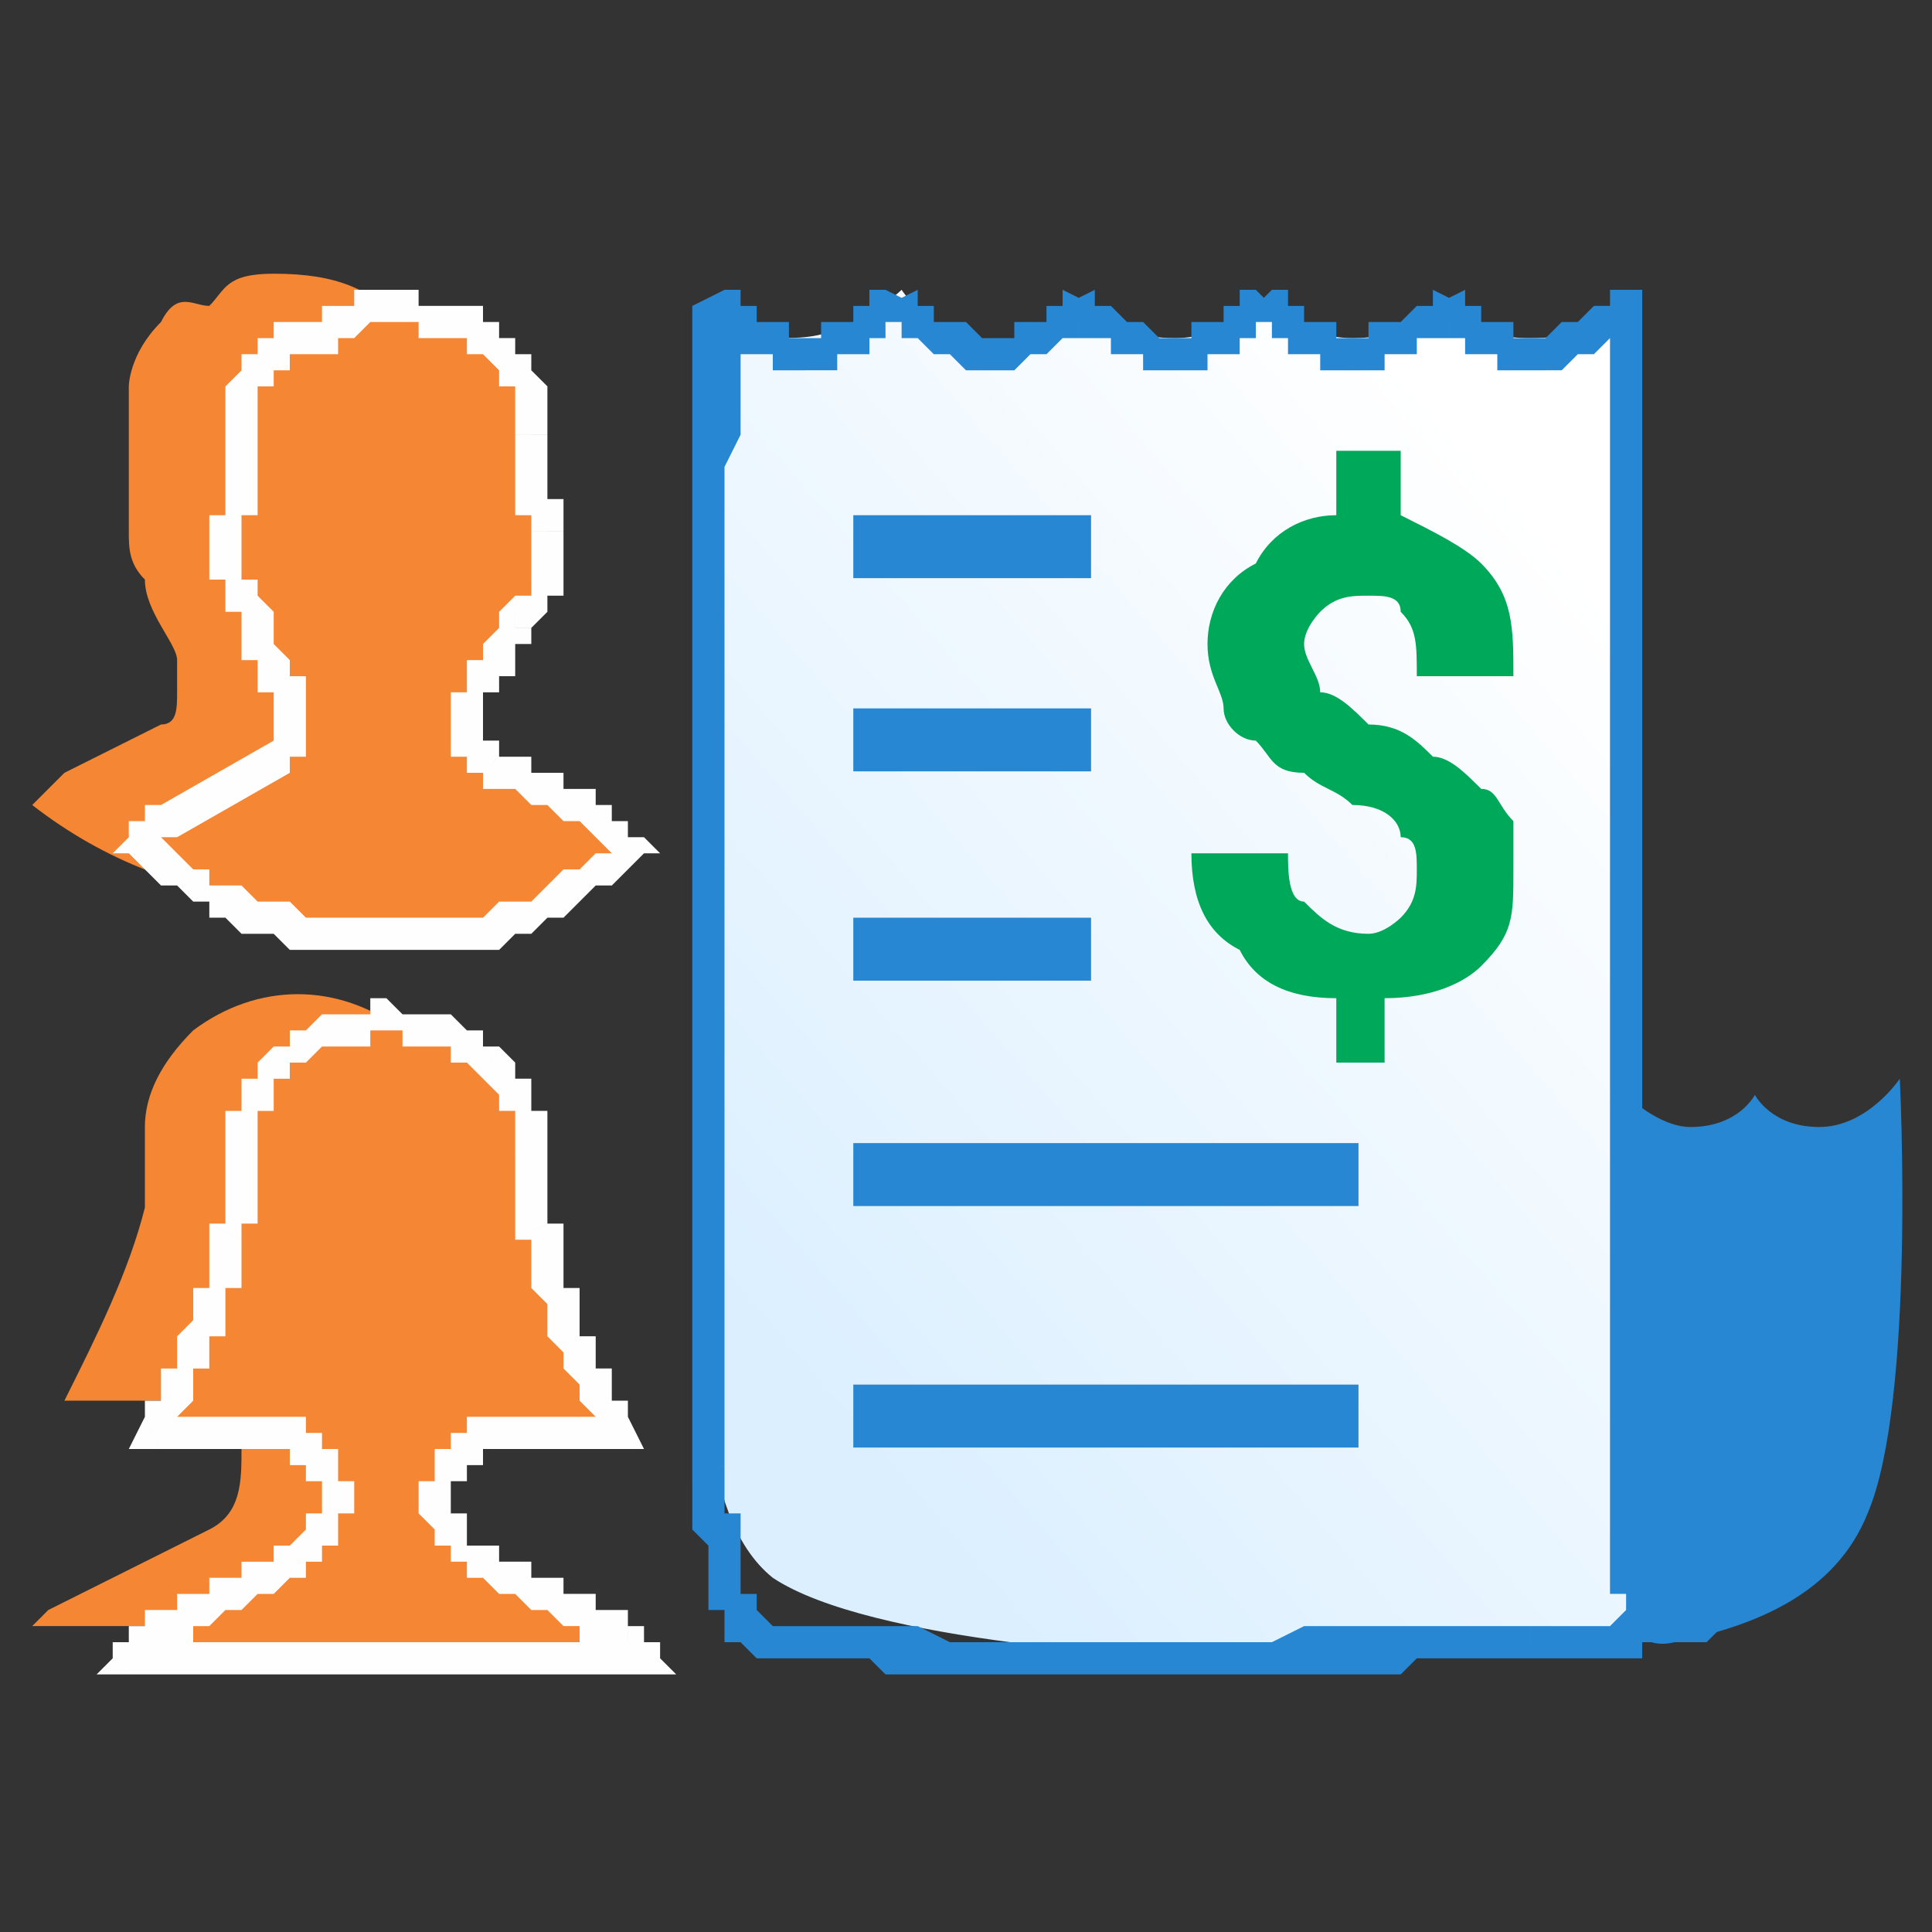 <?xml version="1.0" encoding="UTF-8"?>
<!DOCTYPE svg PUBLIC "-//W3C//DTD SVG 1.1//EN" "http://www.w3.org/Graphics/SVG/1.1/DTD/svg11.dtd">
<!-- Creator: CorelDRAW X7 -->
<svg xmlns="http://www.w3.org/2000/svg" xml:space="preserve" width="120px" height="120px" version="1.1" style="shape-rendering:geometricPrecision; text-rendering:geometricPrecision; image-rendering:optimizeQuality; fill-rule:evenodd; clip-rule:evenodd"
viewBox="0 0 120 120"
 xmlns:xlink="http://www.w3.org/1999/xlink">
 <rect x="0" y="0" width="120" height="120" fill="#333333" stroke="none"/>
 <defs>
  <style type="text/css">
   <![CDATA[
    .fil0 {fill:none}
    .fil1 {fill:#2887D2}
    .fil6 {fill:#FEFEFE;fill-rule:nonzero}
    .fil5 {fill:#F58634;fill-rule:nonzero}
    .fil4 {fill:#00A859;fill-rule:nonzero}
    .fil3 {fill:#2887D2;fill-rule:nonzero}
    .fil2 {fill:url(#id0)}
   ]]>
  </style>
  <linearGradient id="id0" gradientUnits="userSpaceOnUse" x1="46.486" y1="83.918" x2="100.232" y2="37.603">
   <stop offset="0" style="stop-opacity:1; stop-color:#DBEFFF"/>
   <stop offset="1" style="stop-opacity:1; stop-color:white"/>
  </linearGradient>
 </defs>
 <g id="Layer_x0020_1">
  <rect class="fil0" width="120" height="120"/>
  <g id="_888016912">
   <g>
    <path class="fil1" d="M116 94c3,-7 2,-27 2,-27 0,0 -2,3 -5,3 -3,0 -4,-2 -4,-2 0,0 -1,2 -4,2 -2,0 -4,-2 -4,-2l-1 0 0 28c0,0 0,7 4,6 5,-1 10,-3 12,-8z"/>
    <path class="fil2" d="M44 23l0 -4c0,0 2,2 4,2 2,0 3,0 5,-1 2,-1 3,-2 3,-2 0,0 2,3 4,3 3,1 5,-1 6,-1 1,-1 1,-1 1,-1 0,0 2,2 6,2 3,0 5,-2 5,-2 0,0 3,2 6,2 4,0 5,-2 6,-2 0,0 1,2 5,2 5,0 6,-2 6,-2l0 62 0 16c0,0 1,4 2,4 1,1 -3,1 -3,1 0,0 -20,1 -24,1 -4,0 -22,-1 -28,-5 -5,-4 -4,-15 -4,-15l0 -60z"/>
    <g>
     <path class="fil3" d="M50 23l0 -2 0 0 1 0 0 0 0 0 0 -1 1 0 0 0 0 0 0 0 0 0 1 0 0 0 0 0 0 0 0 -1 1 0 0 0 0 0 0 0 0 0 0 0 0 0 0 -1 1 0 0 0 0 0 0 0 0 0 0 0 0 0 0 0 0 0 0 0 2 1 0 0 0 0 0 0 0 0 0 0 -1 0 0 0 0 1 0 0 0 0 0 0 0 0 0 0 -1 0 0 1 0 0 0 0 0 0 -1 0 0 0 0 1 0 0 -1 0 0 0 0 0 0 0 -1 0 0 1 0 0 -1 0 0 0 -1 0 0 0zm-4 -4l-3 0 2 -1 0 0 0 0 0 0 0 0 0 0 1 0 0 0 0 1 0 0 0 0 0 0 0 0 0 0 0 0 1 0 0 0 0 1 0 0 0 0 0 0 1 0 0 0 0 0 0 0 1 0 0 0 0 1 0 0 1 0 0 0 0 0 0 0 0 2 0 0 0 0 -1 0 0 0 0 0 -1 0 0 -1 0 0 -1 0 0 0 0 0 -1 0 0 0 0 -1 0 0 -1 0 0 0 0 0 0 0 0 0 0 -1 -1 0 0 0 0 0 0 0 0 0 0 0 0 0 0 0 0 -1 0 0 0 0 2 0zm-1 72l-2 1 0 0 0 -1 0 -1 0 -2 0 -2 0 -1 0 -3 0 -2 0 -3 0 -2 0 -3 0 -3 0 -3 0 -4 0 -3 0 -3 0 -3 0 -4 0 -3 0 -3 0 -3 0 -3 0 -3 0 -2 0 -3 0 -2 0 -2 0 -2 0 -1 0 -2 0 0 0 -1 0 0 3 0 0 0 0 1 0 0 0 2 0 1 0 2 0 2 -1 2 0 3 0 2 0 3 0 3 0 3 0 3 0 3 0 4 0 3 0 3 0 3 0 4 0 3 0 3 0 3 0 2 0 3 0 2 0 3 0 1 0 2 0 2 0 1 0 0 0 0zm2 9l-1 2 0 0 0 0 0 0 -1 0 0 -1 0 0 0 0 0 -1 0 0 -1 0 0 -1 0 0 0 0 0 -1 0 0 0 0 0 -1 0 0 0 -1 0 0 0 0 -1 -1 0 0 0 0 0 -1 0 0 0 -1 0 0 0 0 0 -1 0 0 0 0 0 0 2 -1 0 1 0 0 0 0 0 1 0 0 0 0 0 1 1 0 0 0 0 1 0 0 0 0 0 1 0 0 0 1 0 0 0 0 0 1 0 0 0 0 0 1 0 0 0 0 1 0 0 1 0 0 0 0 0 0 0 0 0 0 0 0 0 0 0 0zm48 1l0 2 0 0 0 0 -1 0 -1 0 -1 0 -1 0 -1 0 -2 0 -1 1 -2 0 -2 0 -2 0 -2 0 -2 0 -2 0 -2 0 -2 0 -2 0 -2 0 -2 0 -2 0 -2 0 -2 0 -2 0 -2 0 -1 -1 -2 0 -1 0 -1 0 -1 0 -1 0 -1 0 -1 -1 1 -2 1 1 0 0 1 0 1 0 1 0 1 0 2 0 1 0 2 0 2 1 2 0 2 0 2 0 2 0 2 0 2 0 2 0 2 0 2 0 2 0 2 -1 2 0 2 0 2 0 1 0 2 0 1 0 1 0 1 0 1 0 1 0 0 0 0 0zm11 -1l0 2 0 0 0 0 0 0 0 0 0 0 -1 0 0 0 0 0 -1 0 0 0 0 0 -1 0 0 0 0 0 -1 0 0 1 -1 0 0 0 -1 0 0 0 0 0 -1 0 0 0 -1 0 0 0 -1 0 0 0 0 0 -1 0 0 0 0 0 -1 0 0 0 0 -2 0 0 0 0 1 0 0 0 1 0 0 0 0 0 1 0 0 0 0 0 1 0 0 0 1 0 0 0 1 -1 0 0 0 0 1 0 0 0 1 0 0 0 0 0 1 0 0 0 0 0 1 0 0 0 0 0 0 0 0 0 0 0 1 0 0 0zm-6 -4l2 0 0 0 0 0 0 1 0 0 0 0 0 0 0 1 0 0 1 0 0 0 0 0 0 1 0 0 1 0 0 0 0 0 0 0 0 0 1 0 0 0 0 0 0 0 1 0 0 0 0 0 0 0 0 0 0 0 1 1 0 1 0 0 0 0 -1 1 0 -2 0 0 -1 0 0 0 1 1 0 0 0 0 0 0 0 0 0 0 -1 0 0 0 0 0 0 0 -1 0 0 0 0 0 -1 0 0 0 0 0 -1 0 0 -1 0 0 -1 0 0 0 0 -1 -1 0 0 -1 0 0 0 -1 0 0 0 -1 0 0 0 0zm2 -24l0 24 -2 0 0 -24 2 0zm0 -54l0 54 -2 0 0 -54 2 0zm-6 3l0 2 0 0 -1 0 0 0 0 0 -1 0 0 0 -1 0 0 -1 0 0 0 0 -1 0 0 0 0 0 -1 0 0 -1 0 0 0 0 0 0 -1 0 0 0 0 0 0 -1 0 0 0 0 -1 0 0 0 0 0 0 0 0 0 0 0 0 -1 0 0 0 0 2 -1 0 0 0 0 0 0 0 0 0 0 0 0 0 0 0 1 0 0 0 0 0 0 0 0 1 0 0 0 0 0 0 0 0 1 0 0 1 0 0 0 0 0 0 0 0 0 1 0 0 0 0 0 0 1 1 0 0 0 0 0 0 0 1 0 0 0zm4 -3l2 1 0 0 0 0 0 0 0 0 0 0 0 0 0 0 0 1 -1 0 0 0 0 0 0 0 0 0 0 0 0 1 -1 0 0 0 0 0 0 0 0 0 -1 1 0 0 0 0 -1 0 0 0 0 0 0 0 -1 1 0 0 -1 0 0 0 0 0 0 -2 0 0 0 0 0 0 1 -1 0 0 0 0 0 0 1 0 0 0 0 0 0 0 0 0 0 0 1 -1 0 0 0 0 0 0 0 0 0 0 1 0 0 0 0 -1 0 0 0 0 0 0 0 0 0 0 0 0 0 0 0 0 0 0 0 0zm-16 5l0 -2 0 0 0 0 0 0 1 0 0 0 0 0 0 -1 1 0 0 0 0 0 0 0 1 0 0 0 0 0 0 0 0 0 1 -1 0 0 0 0 0 0 0 0 0 0 0 0 0 0 1 0 0 -1 0 0 0 0 0 0 0 0 0 0 0 0 0 0 2 1 0 0 0 0 0 1 -1 0 0 0 0 0 0 0 0 0 0 0 0 0 0 0 0 1 -1 0 0 0 0 0 0 0 0 0 -1 0 0 1 0 0 0 0 -1 0 0 0 0 0 -1 0 0 1 0 0 -1 0 0 0 0 0 -1 0 0 0 0 0zm-6 -4l1 -1 0 0 0 0 0 0 0 0 0 0 1 0 0 0 0 0 0 0 0 0 0 1 0 0 0 0 0 0 0 0 1 0 0 0 0 0 0 1 0 0 0 0 1 0 0 0 0 0 0 0 0 0 1 0 0 0 0 1 0 0 1 0 0 0 0 2 -1 0 0 0 0 0 -1 0 0 -1 0 0 -1 0 0 0 0 0 0 0 -1 0 0 -1 0 0 0 0 -1 0 0 0 0 0 0 -1 0 0 -1 0 0 0 0 0 0 0 0 0 0 -1 0 0 0 0 0 0 0 0 0 0 0 0 0 0zm-5 2l0 2 0 0 0 0 -1 0 0 0 0 0 -1 0 0 0 0 -1 -1 0 0 0 0 0 -1 0 0 0 0 0 0 -1 -1 0 0 0 0 0 0 0 -1 0 0 0 0 -1 0 0 0 0 0 0 0 0 0 0 -1 0 0 0 0 0 0 -1 0 0 0 0 2 -1 0 0 0 0 0 0 0 0 0 0 0 0 0 0 0 1 0 0 1 0 0 0 0 0 0 0 0 0 0 0 0 0 1 1 0 0 0 0 0 0 0 0 1 0 0 0 0 0 0 0 0 0 1 1 0 0 0 0 0 0 1 0 0 0 0 0zm5 -3l1 1 0 0 0 0 0 0 0 0 0 0 0 0 0 0 0 1 0 0 0 0 0 0 -1 0 0 0 0 0 0 1 0 0 0 0 -1 0 0 0 0 0 0 1 -1 0 0 0 0 0 -1 0 0 0 0 0 0 1 -1 0 0 0 -1 0 0 0 0 -2 0 0 0 0 1 0 0 -1 0 0 0 0 1 0 0 0 0 0 0 0 0 0 1 0 0 0 0 -1 0 0 0 0 0 0 1 0 0 0 0 0 0 0 0 -1 0 0 0 0 0 0 0 0 0 0 0 0 1 0 0 0 0 0 0 0zm-17 5l0 -2 0 0 1 0 0 0 0 0 0 0 1 0 0 -1 0 0 0 0 1 0 0 0 0 0 0 0 0 0 1 0 0 0 0 -1 0 0 0 0 0 0 0 0 1 0 0 0 0 0 0 0 0 -1 0 0 0 0 0 0 0 0 0 0 0 0 0 0 2 1 0 0 0 0 0 1 0 0 0 0 0 0 0 0 -1 0 0 0 0 0 0 0 0 1 0 0 0 0 -1 0 0 0 0 0 0 0 -1 1 0 0 0 0 0 0 -1 0 0 0 0 0 -1 1 0 0 0 0 -1 0 0 0 0 0 -1 0 0 0zm-6 -4l2 -1 0 0 0 0 0 0 0 0 0 0 0 0 0 0 0 0 0 0 0 0 0 1 0 0 1 0 0 0 0 0 0 0 0 0 0 0 0 1 1 0 0 0 0 0 0 0 0 0 1 0 0 0 0 0 0 0 1 1 0 0 0 0 0 0 0 2 0 0 -1 0 0 0 0 0 -1 -1 0 0 0 0 -1 0 0 0 0 0 0 0 -1 -1 0 0 0 0 0 0 -1 0 0 0 0 -1 0 0 0 0 0 0 0 0 -1 0 0 0 0 -1 0 0 0 0 0 0 0 0 0 0 0 0 0 0z"/>
    </g>
    <path class="fil4" d="M88 54c0,-1 0,-2 -1,-2 0,-1 -1,-2 -3,-2 -1,-1 -2,-1 -3,-2 -2,0 -2,-1 -3,-2 -1,0 -2,-1 -2,-2 0,-1 -1,-2 -1,-4 0,-2 1,-4 3,-5 1,-2 3,-3 5,-3l0 -4 4 0 0 4c2,1 4,2 5,3 2,2 2,4 2,7l-6 0c0,-2 0,-3 -1,-4 0,-1 -1,-1 -2,-1 -1,0 -2,0 -3,1 0,0 -1,1 -1,2 0,1 1,2 1,3 1,0 2,1 3,2 2,0 3,1 4,2 1,0 2,1 3,2 1,0 1,1 2,2 0,1 0,2 0,3 0,3 0,4 -2,6 -1,1 -3,2 -6,2l0 4 -3 0 0 -4c-3,0 -5,-1 -6,-3 -2,-1 -3,-3 -3,-6l6 0c0,1 0,3 1,3 1,1 2,2 4,2 1,0 2,-1 2,-1 1,-1 1,-2 1,-3z"/>
    <rect class="fil1" x="53" y="57" width="14.767" height="3.91"/>
    <rect class="fil1" x="53" y="71" width="31.378" height="3.91"/>
    <rect class="fil1" x="53" y="86" width="31.378" height="3.91"/>
    <rect class="fil1" x="53" y="44" width="14.767" height="3.91"/>
    <rect class="fil1" x="53" y="32" width="14.767" height="3.91"/>
   </g>
   <path class="fil5" d="M2 50c9,7 21,8 30,1 0,0 0,0 0,0l0 -1c-2,-2 -5,-4 -8,-5 -1,0 -1,-1 -1,-2l0 -2c0,0 0,-1 0,-1 1,-1 2,-3 2,-4 1,-1 2,-2 2,-3l0 -3c0,0 0,-1 -1,-2l0 -4c0,0 0,-2 -1,-4 -2,-2 -4,-3 -8,-3 -3,0 -3,1 -4,2 -1,0 -2,-1 -3,1 -2,2 -2,4 -2,4l0 4c0,1 0,2 0,2l0 3c0,1 0,2 1,3 0,2 2,4 2,5l0 2c0,1 0,2 -1,2l-6 3c-1,1 -1,1 -2,2z"/>
   <path class="fil5" d="M33 100c0,0 -6,-3 -9,-5 -2,-1 -3,-3 -2,-5 0,-2 2,-3 4,-3l7 0c-3,-4 -4,-8 -5,-12 -1,-2 -1,-4 -1,-5 0,-2 -1,-4 -2,-6 -4,-3 -9,-3 -13,0 -2,2 -3,4 -3,6 0,1 0,3 0,5 -1,4 -3,8 -5,12l7 0c2,0 3,1 4,3 0,2 0,4 -2,5 -4,2 -10,5 -10,5 0,0 -1,1 -1,1l33 0c-1,0 -1,-1 -2,-1z"/>
   <g>
    <path class="fil5" d="M39 102c0,0 -6,-3 -10,-5 -1,-1 -2,-3 -2,-5 1,-2 3,-3 5,-3l6 0c-2,-4 -4,-8 -5,-13 0,-1 0,-3 0,-4 0,-3 -1,-5 -3,-6 -3,-3 -9,-3 -12,0 -2,1 -3,3 -3,6 0,1 0,3 -1,4 -1,5 -2,9 -4,13l6 0c2,0 4,1 5,3 0,2 -1,4 -2,5 -4,2 -10,5 -10,5 -1,0 -1,1 -1,1l32 0c0,0 0,-1 -1,-1z"/>
    <path id="1" class="fil6" d="M29 98l1 -2 0 0 0 0 1 0 0 0 0 1 1 0 0 0 0 0 1 0 0 1 1 0 0 0 0 0 1 0 0 1 1 0 0 0 0 0 1 0 0 1 0 0 1 0 0 0 0 0 0 0 1 0 0 1 0 0 0 0 0 0 0 0 0 0 0 0 0 2 -1 0 0 0 0 0 0 -1 0 0 0 0 0 0 -1 0 0 0 0 0 0 0 -1 0 0 -1 0 0 -1 0 0 0 0 0 -1 -1 0 0 -1 0 0 0 0 0 -1 -1 0 0 -1 0 0 0 0 0 -1 -1 0 0 0 0 -1 0 0 0 0 0zm1 -2l0 0 0 0 0 0zm-4 -4l2 0 0 0 0 0 0 1 0 0 0 0 0 0 0 0 0 0 0 0 0 0 0 1 0 0 0 0 0 0 0 0 0 0 0 0 1 0 0 1 0 0 0 0 0 0 0 0 0 0 0 0 0 0 0 0 0 0 0 1 1 0 0 0 0 0 0 0 -1 2 0 -1 0 0 -1 0 0 0 0 0 0 0 0 0 0 -1 -1 0 0 0 0 0 0 0 0 0 0 -1 0 0 0 0 0 0 0 0 -1 -1 0 0 0 0 0 0 0 0 0 -1 0 0 0 0 0 0 0 0 0 -1 0 0 0 0 0 0 0 0zm2 0l0 0 0 0 0 0zm4 -4l0 2 0 0 -1 0 0 0 0 0 0 0 0 0 0 0 0 0 -1 0 0 0 0 0 0 0 0 0 0 0 0 0 0 0 0 1 -1 0 0 0 0 0 0 0 0 0 0 0 0 0 0 0 0 0 0 0 0 1 0 0 -1 0 0 0 0 0 0 0 -2 0 1 0 0 -1 0 0 0 0 0 0 0 0 0 -1 0 0 0 0 0 0 1 0 0 -1 0 0 0 0 0 0 0 0 0 0 1 0 0 0 0 -1 0 0 0 0 1 0 0 0 0 0 0 0 0 0 1 0 0 0 0 0 0 0 1 0 0 0zm0 2l0 0 0 0 0 0zm6 0l-6 0 0 -2 6 0 1 0 -1 2zm1 -2l1 2 -2 0 1 -2zm-7 -11l2 -1 0 0 1 0 0 1 0 0 0 1 0 0 0 0 0 1 0 0 0 1 1 0 0 0 0 1 0 0 0 1 0 0 0 0 0 1 1 0 0 1 0 0 0 0 0 1 0 0 1 0 0 1 0 0 0 1 0 0 1 0 0 1 0 0 0 0 -2 1 0 0 0 0 0 -1 0 0 -1 -1 0 0 0 0 0 -1 0 0 -1 -1 0 0 0 0 0 -1 0 0 0 0 -1 -1 0 0 0 -1 0 0 0 -1 0 0 0 0 -1 -1 0 0 0 -1 0 0 0 0 0 -1 0 0 0 -1 0 0 -1 0 0 0zm2 -1l0 0 0 0 0 0zm-2 -4l2 0 0 0 0 0 0 0 0 0 0 0 0 0 0 0 0 1 0 0 0 0 0 0 0 0 0 0 0 0 0 1 0 0 0 0 0 0 0 0 0 0 0 0 0 1 0 0 0 0 0 0 0 0 0 0 0 0 0 1 0 0 0 0 0 0 0 0 -2 1 0 -1 0 0 0 0 0 0 0 0 0 0 0 -1 0 0 0 0 0 0 0 0 0 0 0 0 0 -1 0 0 0 0 0 0 0 0 0 0 0 0 0 -1 0 0 0 0 0 0 0 0 0 0 0 -1 0 0 0 0 0 0 0 0 0 0 0 0zm2 0l0 0 0 0 0 0zm-4 -5l1 -2 0 0 0 0 0 0 1 1 0 0 0 0 0 0 0 0 0 1 0 0 1 0 0 0 0 0 0 0 0 1 0 0 0 0 0 0 0 1 0 0 0 0 1 0 0 0 0 1 0 0 0 0 0 0 0 1 0 0 0 0 0 0 0 0 0 1 -2 0 0 -1 0 0 0 0 0 0 0 0 0 0 0 -1 0 0 0 0 0 0 0 0 0 0 0 -1 -1 0 0 0 0 0 0 0 0 0 0 -1 0 0 0 0 0 0 0 0 0 0 0 0 -1 -1 0 0 0 0 0 0 0 0 0 0 0 0 0 0zm1 -2l0 0 0 0 0 0zm-13 2l-1 -2 0 0 0 0 1 0 0 -1 0 0 1 0 0 0 1 -1 0 0 1 0 0 0 1 0 0 0 1 0 0 0 0 -1 1 0 0 0 1 1 0 0 1 0 0 0 1 0 0 0 1 0 0 0 1 1 0 0 0 0 1 0 0 1 1 0 0 0 -1 2 -1 -1 0 0 0 0 -1 0 0 -1 0 0 -1 0 0 0 0 0 -1 0 0 0 -1 0 0 0 0 -1 -1 0 0 0 0 0 -1 0 0 1 -1 0 0 0 0 0 -1 0 0 0 0 0 -1 0 0 0 -1 1 0 0 0 0 -1 0 0 1 0 0zm-1 -2l0 0 0 0 0 0zm-1 7l-2 0 0 0 0 -1 0 0 0 0 0 0 0 0 0 -1 0 0 0 0 0 0 0 -1 0 0 0 0 0 0 1 0 0 -1 0 0 0 0 0 0 0 -1 0 0 0 0 0 0 0 0 1 0 0 -1 0 0 0 0 0 0 0 0 1 -1 0 0 0 0 1 2 0 0 0 0 0 0 0 0 0 0 -1 0 0 1 0 0 0 0 0 0 0 0 0 0 0 0 0 1 0 0 0 0 -1 0 0 0 0 0 0 1 0 0 0 0 0 0 0 0 0 0 0 1 0 0 0 0 0 0 0 0 0 0 0 1 0 0zm-2 0l0 0 0 0 0 0zm1 5l-2 -1 0 0 1 0 0 0 0 0 0 0 0 -1 0 0 0 0 0 0 0 0 0 0 0 0 0 -1 0 0 0 0 0 0 0 0 0 0 0 0 0 -1 0 0 0 0 0 0 0 0 0 0 0 0 0 -1 0 0 0 0 0 0 0 0 0 0 0 0 2 0 0 0 0 0 0 0 0 0 0 0 0 1 0 0 0 0 0 0 0 0 0 0 0 0 0 1 0 0 0 0 0 0 0 0 0 0 0 1 0 0 0 0 0 0 0 0 0 0 0 0 0 1 0 0 0 0 0 0 -1 0 0 0 0 1 0 0zm-2 -1l0 0 0 0 0 0zm-3 12l0 2 -1 -2 0 0 0 0 0 -1 1 0 0 0 0 -1 0 0 0 -1 0 0 1 0 0 -1 0 0 0 0 0 -1 0 0 1 -1 0 0 0 0 0 -1 0 0 0 -1 0 0 1 0 0 -1 0 0 0 -1 0 0 0 0 0 -1 0 0 0 -1 0 0 2 1 0 0 0 0 0 1 0 0 0 1 0 0 0 0 0 1 -1 0 0 1 0 0 0 0 0 1 0 0 0 1 -1 0 0 0 0 1 0 0 0 1 0 0 -1 0 0 1 0 0 0 1 0 0 0 0 -1 1 0 0 0 1 0 0 0 0 -1 -1zm0 2l-2 0 1 -2 1 2zm6 0l-6 0 0 -2 6 0 0 2 0 0zm0 0l0 0 0 0 0 0zm5 2l-1 0 0 0 0 0 -1 0 0 0 0 0 0 0 0 -1 0 0 0 0 0 0 0 0 0 0 0 0 0 0 0 0 -1 0 0 -1 0 0 0 0 0 0 0 0 0 0 0 0 0 0 -1 0 0 0 0 0 0 0 0 0 0 0 0 0 0 0 -1 0 0 -2 1 0 0 0 0 0 0 0 0 0 1 0 0 0 0 0 0 0 0 0 1 0 0 0 0 1 0 0 0 0 1 0 0 0 0 0 0 0 0 0 0 1 0 0 1 0 0 0 0 0 0 1 0 0 0 0 0 0 0 0 0 1 0 0 0 0zm-1 0l0 0 0 0 0 0zm-1 6l-1 -2 0 0 0 0 0 0 0 0 0 0 1 -1 0 0 0 0 0 0 0 0 0 0 0 0 0 0 0 0 0 0 0 -1 0 0 0 0 0 0 1 0 0 0 0 0 0 0 0 -1 0 0 0 0 0 0 0 0 0 0 0 0 0 0 0 -1 0 0 1 0 1 0 0 0 0 0 0 1 0 0 0 0 0 0 0 0 0 1 0 0 0 0 -1 0 0 0 0 1 0 0 0 0 0 0 0 0 0 1 0 0 0 0 0 0 -1 0 0 0 0 1 0 0 0 0 0 0 0 0 -1 0 0 0 0 1 0 0zm-1 -2l0 0 0 0 0 0zm-9 7l-1 -2 0 0 0 0 0 0 1 0 0 0 0 0 0 0 0 -1 0 0 1 0 0 0 0 0 1 0 0 0 0 -1 1 0 0 0 0 0 1 0 0 -1 0 0 1 0 0 0 1 0 0 -1 0 0 1 0 0 0 1 0 0 -1 0 0 1 0 0 0 1 2 0 0 -1 0 0 0 0 0 -1 1 0 0 -1 0 0 0 0 0 -1 1 0 0 -1 0 0 0 0 0 -1 1 0 0 0 0 -1 0 0 0 0 1 -1 0 0 0 0 0 -1 0 0 0 0 0 0 0 0 1 -1 0 0 0 0 0 0 0 0 0zm-1 -2l0 0 0 0 0 0zm0 1l0 2 -1 -1 0 0 0 0 0 -1 0 0 0 0 0 0 0 0 0 0 0 0 0 0 0 0 0 0 0 0 0 0 0 0 0 0 0 0 0 0 1 0 0 -1 0 0 0 0 0 0 0 0 0 0 0 0 0 0 0 0 0 0 0 0 0 0 0 0 1 2 0 0 0 0 0 0 0 0 0 0 0 0 0 0 0 0 0 0 0 0 0 0 0 0 0 0 0 0 0 0 0 0 0 0 0 0 0 0 0 0 0 0 0 0 0 0 0 0 0 0 0 0 0 0 0 0 0 0 0 0 0 0 0 1 -1 -2zm0 2l-2 0 1 -1 1 1zm32 0l-32 0 0 -2 32 0 1 1 -1 1zm1 -1l1 1 -2 0 1 -1zm-2 0l0 -2 0 0 0 0 1 0 0 0 0 0 0 0 0 0 0 0 0 0 0 0 0 0 0 0 0 0 0 0 0 1 0 0 0 0 0 0 1 0 0 0 0 0 0 0 0 0 0 0 0 0 0 0 0 0 0 0 0 0 0 0 0 1 0 0 0 0 -2 1 0 0 0 -1 0 0 0 0 0 0 0 0 0 0 0 0 0 0 0 0 0 0 0 0 0 0 0 0 0 0 0 0 0 0 0 0 0 0 0 0 0 0 0 0 0 0 0 0 0 0 0 0 0 0 0 0 0 0 0 0 0 0 -1 0 1 0zm0 -2l0 0 0 0 0 0z"/>
   </g>
   <g>
    <path class="fil5" d="M9 52c8,8 20,9 29,1 1,0 1,0 1,0l0 0c-2,-3 -6,-4 -9,-6 0,0 -1,-1 -1,-1l0 -3c0,0 1,0 1,0 1,-2 1,-3 2,-5 1,0 2,-1 2,-2l0 -3c0,-1 -1,-2 -1,-2l0 -4c0,-1 0,-3 -2,-5 -1,-2 -4,-3 -7,-3 -4,0 -3,2 -4,2 -2,1 -2,0 -4,1 -1,2 -1,4 -1,5l0 4c0,0 -1,1 -1,2l0 3c0,1 1,1 2,2 0,3 2,5 2,5l0 3c0,0 0,1 -1,1l-6 4c-1,0 -2,1 -2,1z"/>
    <path id="1" class="fil6" d="M38 52l1 2 0 0 -1 1 -1 0 -1 1 -1 1 -1 0 0 0 -1 1 -1 0 -1 1 -1 0 -1 0 -1 0 -2 0 -1 0 -1 0 -1 0 -1 0 -1 0 -1 0 -1 0 -1 0 -1 -1 -1 0 -1 0 -1 -1 -1 0 0 -1 -1 0 -1 -1 -1 0 -1 -1 -1 -1 1 -1 1 0 1 1 1 1 1 0 0 1 1 0 1 0 1 1 1 0 1 0 1 1 1 0 1 0 1 0 1 0 0 0 1 0 1 0 1 0 1 0 1 0 1 0 1 0 1 -1 1 0 1 0 1 -1 0 0 1 -1 1 0 1 -1 1 0 0 -1zm0 1l0 0 0 -1 0 1zm0 -1l1 2 0 0 0 0 0 0 0 0 0 0 0 0 0 0 0 0 0 0 0 0 0 0 0 0 0 0 0 0 0 0 0 0 0 0 0 0 0 0 0 0 0 0 0 0 0 0 0 0 0 0 0 0 0 0 0 0 0 0 0 0 0 0 0 0 0 0 -1 -2 0 0 0 0 0 0 0 0 0 0 0 0 0 0 0 0 0 0 0 0 0 0 0 0 0 0 0 0 0 0 0 0 0 0 0 0 0 0 0 0 0 0 0 0 0 0 0 0 0 0 0 0 0 0 0 0 0 0 0 0 0 0 0 0 0 0zm1 2l0 0 0 0 0 0zm1 -1l-1 1 -1 -2 1 0 1 0 0 1zm0 -1l1 1 -1 0 0 -1zm-10 -4l1 -1 0 0 0 0 0 0 1 0 0 0 0 0 0 0 1 0 0 1 0 0 1 0 0 0 0 0 1 0 0 0 0 1 1 0 0 0 0 0 0 0 1 0 0 1 0 0 1 0 0 0 0 0 0 1 1 0 0 0 0 0 0 1 1 0 0 0 -2 1 0 0 0 0 0 0 0 0 -1 -1 0 0 0 0 0 0 0 0 -1 -1 0 0 0 0 -1 0 0 0 0 0 0 0 -1 -1 0 0 0 0 -1 0 0 0 0 0 0 0 -1 -1 0 0 0 0 -1 0 0 0 0 0 -1 0 0 -1 0 0 0 0zm0 0l0 0 0 0 0 0zm-2 -2l2 0 0 0 0 0 0 0 0 0 0 0 0 0 0 0 0 0 0 0 0 0 0 0 0 0 0 0 0 0 0 0 0 0 0 0 0 0 0 0 1 0 0 0 0 0 0 0 0 0 0 0 0 0 0 0 0 0 0 0 0 0 0 1 0 0 0 0 -1 1 0 0 0 0 0 0 0 0 -1 0 0 0 0 0 0 0 0 0 0 0 0 0 0 0 0 0 0 -1 0 0 0 0 0 0 0 0 0 0 0 0 0 0 0 0 -1 0 0 0 0 -1 0 0 0 0 0 0 0 0 0 0 0 0 0 0 0 0zm2 -3l0 3 -2 0 0 -3 1 0 1 0zm-2 0l0 0 1 0 -1 0zm1 -1l2 1 0 0 0 0 0 0 0 0 0 0 0 0 0 0 0 0 0 0 -1 0 0 0 0 0 0 1 0 0 0 0 0 0 0 0 0 0 0 0 0 0 0 0 0 0 0 0 0 0 0 0 0 0 0 0 0 0 0 0 0 0 0 0 0 0 0 0 -1 -1 0 0 0 0 0 0 0 0 0 0 0 0 0 0 0 0 0 0 0 0 0 0 0 -1 0 0 0 0 0 0 0 0 0 0 0 0 0 0 0 0 0 0 0 0 0 0 0 0 0 0 0 0 0 0 0 0 0 0 0 0 0 0 0 0 0 0zm0 0l0 0 0 0 0 0zm3 -5l0 2 1 0 0 0 0 0 0 0 0 0 0 0 0 1 0 0 -1 0 0 0 0 0 0 0 0 0 0 1 0 0 0 0 0 0 0 0 0 0 0 0 0 1 0 0 0 0 -1 0 0 0 0 0 0 0 0 1 0 0 0 0 0 0 0 0 0 0 -2 -1 0 0 0 0 0 0 0 0 0 0 0 -1 1 0 0 0 0 0 0 0 0 0 0 0 0 0 0 -1 0 0 0 0 0 0 0 0 0 0 0 0 0 0 1 -1 0 0 0 0 0 0 0 0 0 0 0 0 0 -1 0 0 0 0 0 0 1 -1zm-1 1l0 0 1 -1 -1 1zm2 -2l2 0 0 0 0 0 0 0 0 0 0 0 0 0 0 1 0 0 0 0 0 0 -1 0 0 0 0 0 0 0 0 1 0 0 0 0 0 0 0 0 0 0 0 0 0 0 0 0 -1 1 0 0 0 0 0 0 0 0 0 0 0 0 0 0 0 0 -1 0 0 -2 0 0 0 0 0 0 0 0 0 0 0 0 0 0 0 0 0 0 0 0 0 0 0 0 0 0 0 0 0 0 0 0 0 0 1 0 0 0 0 0 0 -1 0 0 0 0 0 0 0 0 0 0 0 0 0 0 0 0 0 0 0 0 0 0 0 0zm2 -3l0 3 -2 0 0 -3 0 0 2 0zm-3 -2l2 0 0 -1 0 0 0 0 0 0 0 0 0 0 0 1 0 0 0 0 0 0 0 0 0 0 0 0 0 0 0 0 0 0 0 0 1 0 0 0 0 1 0 0 0 0 0 0 0 0 0 0 0 0 0 0 0 0 0 0 0 0 0 1 0 0 0 0 -2 0 0 0 0 0 0 0 0 0 0 0 0 -1 0 0 0 0 0 0 0 0 0 0 0 0 0 0 0 0 0 0 0 0 0 0 0 0 0 0 0 0 0 0 0 0 -1 0 0 0 0 0 0 0 0 0 0 0 0 0 0 -1 0 0 0 0 0 0zm0 0l0 0 0 0 0 0zm2 -4l0 4 -2 0 0 -4 0 0 2 0zm-2 0l0 0 0 0 0 0zm-1 -4l1 -2 0 0 0 1 1 0 0 0 0 0 0 0 0 1 0 0 0 0 0 0 1 1 0 0 0 0 0 0 0 0 0 1 0 0 0 0 0 0 0 0 0 1 0 0 0 0 0 0 0 0 0 0 0 0 0 1 0 0 0 0 0 0 0 0 0 0 -2 0 0 0 0 0 0 0 0 0 0 0 0 -1 0 0 0 0 0 0 0 0 0 0 0 0 0 0 0 0 0 -1 0 0 0 0 0 0 0 0 0 0 0 -1 0 0 0 0 0 0 -1 0 0 0 0 -1 0 0 0 0 0 0 0 0 0 0 0 0zm-7 -3l0 -2 0 0 0 0 1 0 0 0 0 0 1 0 0 0 0 1 1 0 0 0 0 0 0 0 1 0 0 0 0 0 1 0 0 0 0 0 0 0 1 0 0 1 0 0 0 0 0 0 1 0 0 0 0 0 0 0 0 1 1 0 0 0 0 0 0 0 -1 2 0 0 -1 -1 0 0 0 0 0 0 0 0 0 0 0 0 -1 0 0 -1 0 0 0 0 0 0 0 0 -1 0 0 0 0 0 0 0 -1 0 0 0 0 0 0 0 0 0 -1 0 0 -1 0 0 0 0 -1 0 0 0 0 0 -1 0 0 0 0 0zm-4 2l-1 -2 0 0 0 0 0 0 0 0 0 0 0 0 0 0 1 0 0 0 0 0 0 0 0 0 0 0 0 0 0 0 0 -1 0 0 0 0 1 0 0 0 0 0 0 0 0 0 0 0 1 0 0 0 0 0 0 -1 1 0 0 0 0 0 1 0 0 0 0 2 0 0 -1 0 0 0 0 0 0 0 0 0 -1 1 0 0 0 0 0 0 0 0 0 0 0 0 0 0 0 0 0 0 -1 0 0 0 0 0 0 0 0 0 0 0 0 0 0 0 0 1 0 0 0 0 0 0 -1 0 0 0 0 0 0 0 0 0zm-3 1l-1 -1 0 0 0 -1 0 0 0 0 0 0 0 0 1 0 0 0 0 0 0 0 0 -1 0 0 1 0 0 0 0 0 0 0 0 0 0 0 0 0 0 0 1 0 0 0 0 0 0 0 0 0 0 0 0 0 0 0 0 0 0 0 0 0 0 0 0 0 1 2 0 0 0 0 -1 0 0 0 0 0 0 0 0 0 0 0 0 0 -1 0 0 0 0 0 0 0 0 0 0 0 0 0 0 0 0 0 0 0 0 0 0 0 0 0 0 0 0 0 0 0 0 0 0 1 -1 0 0 0 0 0 0 0 0 0 0 0zm-1 -1l0 0 0 -1 0 1zm0 5l-2 0 0 0 0 0 0 0 0 0 0 0 0 0 0 0 0 -1 0 0 0 0 0 0 0 0 0 0 0 0 0 -1 0 0 0 0 0 0 0 0 0 -1 0 0 0 0 0 0 0 0 1 -1 0 0 0 0 0 0 0 -1 0 0 0 0 0 0 1 0 1 1 0 0 0 0 0 0 0 0 0 1 0 0 -1 0 0 0 0 0 0 0 0 1 0 0 0 0 0 0 0 0 0 0 0 0 0 0 0 1 0 0 0 0 0 0 0 0 0 0 0 0 0 0 0 0 0 1 0 0 0 0 0 0 0 0 0 0zm0 0l0 0 0 0 0 0zm-2 4l0 -4 2 0 0 4 0 0 -2 0zm2 0l0 0 0 0 0 0zm-1 2l-2 0 0 0 0 0 0 0 0 -1 0 0 0 0 0 0 0 0 1 0 0 0 0 0 0 0 0 0 0 0 0 -1 0 0 0 0 0 0 0 0 0 0 0 0 0 0 0 0 0 0 0 0 0 0 0 0 0 -1 0 0 0 0 0 0 0 0 0 0 2 1 0 0 0 0 0 1 0 0 0 0 0 0 0 0 0 0 0 0 0 0 0 0 0 0 0 0 0 0 0 0 0 0 0 0 0 0 0 0 -1 0 0 0 0 0 0 0 0 0 0 0 0 0 0 1 0 0 0 0 0 0 0 0 0 0 0 0zm-2 3l0 -3 2 0 0 3 0 0 -2 0zm4 2l-2 0 0 1 0 0 0 0 0 0 0 -1 0 0 -1 0 0 0 0 0 0 0 0 0 0 0 0 0 0 0 0 0 0 -1 0 0 0 0 0 0 0 0 0 0 0 0 0 0 0 0 0 0 0 -1 -1 0 0 0 0 0 0 0 0 0 0 0 0 0 2 0 0 0 0 0 0 0 0 0 0 0 0 0 0 0 0 0 0 0 1 0 0 0 0 0 0 0 0 0 0 0 0 1 0 0 0 0 0 0 0 0 0 0 0 0 0 0 0 0 0 0 0 0 0 0 0 0 0 0 0 0 0 0 0 0 1 1zm-1 -1l0 0 1 1 -1 -1zm3 6l-2 0 0 1 0 0 0 0 0 0 0 0 0 -1 0 0 0 0 0 0 0 0 0 0 -1 0 0 0 0 -1 0 0 0 0 0 0 0 0 0 -1 0 0 0 0 0 0 -1 0 0 -1 0 0 0 0 0 0 0 0 0 -1 0 0 0 0 0 0 0 -1 2 0 0 0 0 0 0 0 0 1 0 0 0 0 0 0 0 0 0 1 0 0 0 0 0 0 0 0 1 1 0 0 0 0 0 0 0 0 0 0 0 1 0 0 0 0 0 0 0 0 0 0 1 0 0 0 0 0 0 1 0 0 0 0 0 0 0 0zm0 0l0 0 0 0 0 0zm-2 3l0 -3 2 0 0 3 0 0 -2 0zm1 2l-1 -2 0 0 0 0 0 0 0 0 0 0 0 0 0 0 0 0 0 0 0 0 0 0 0 0 0 0 0 0 0 0 0 0 0 0 0 0 0 0 0 0 0 0 0 0 0 0 0 0 0 0 0 0 0 0 0 0 0 0 0 0 0 0 0 0 0 0 2 0 0 0 0 0 0 0 0 0 0 0 0 0 0 0 0 0 0 1 0 0 0 0 0 0 0 0 0 0 0 0 0 0 0 0 0 0 0 0 -1 0 0 1 0 0 0 0 0 0 0 0 0 0 0 0 0 0 0 0 0 0 0 0 0 0 0 0zm0 0l0 0 0 0 0 0zm-8 2l7 -4 1 2 -7 4 -1 -2 0 0zm0 0l0 0 0 0 0 0zm-1 2l-1 1 0 -1 0 0 0 0 0 0 0 0 0 0 0 -1 0 0 0 0 1 0 0 0 0 0 0 0 0 0 0 0 0 0 0 0 0 0 0 0 0 0 0 0 0 0 0 0 0 0 0 -1 1 0 0 0 0 0 0 0 0 0 0 0 0 0 0 0 1 2 0 0 0 0 0 0 0 0 0 0 0 0 0 0 0 0 0 0 0 0 0 0 -1 0 0 0 0 0 0 0 0 0 0 0 0 0 0 1 0 0 0 0 0 0 0 0 0 0 0 0 0 0 0 0 0 0 0 0 0 0 0 0 -1 0 0 -1zm-1 1l-1 0 1 -1 0 1z"/>
   </g>
  </g>
 </g>
</svg>
